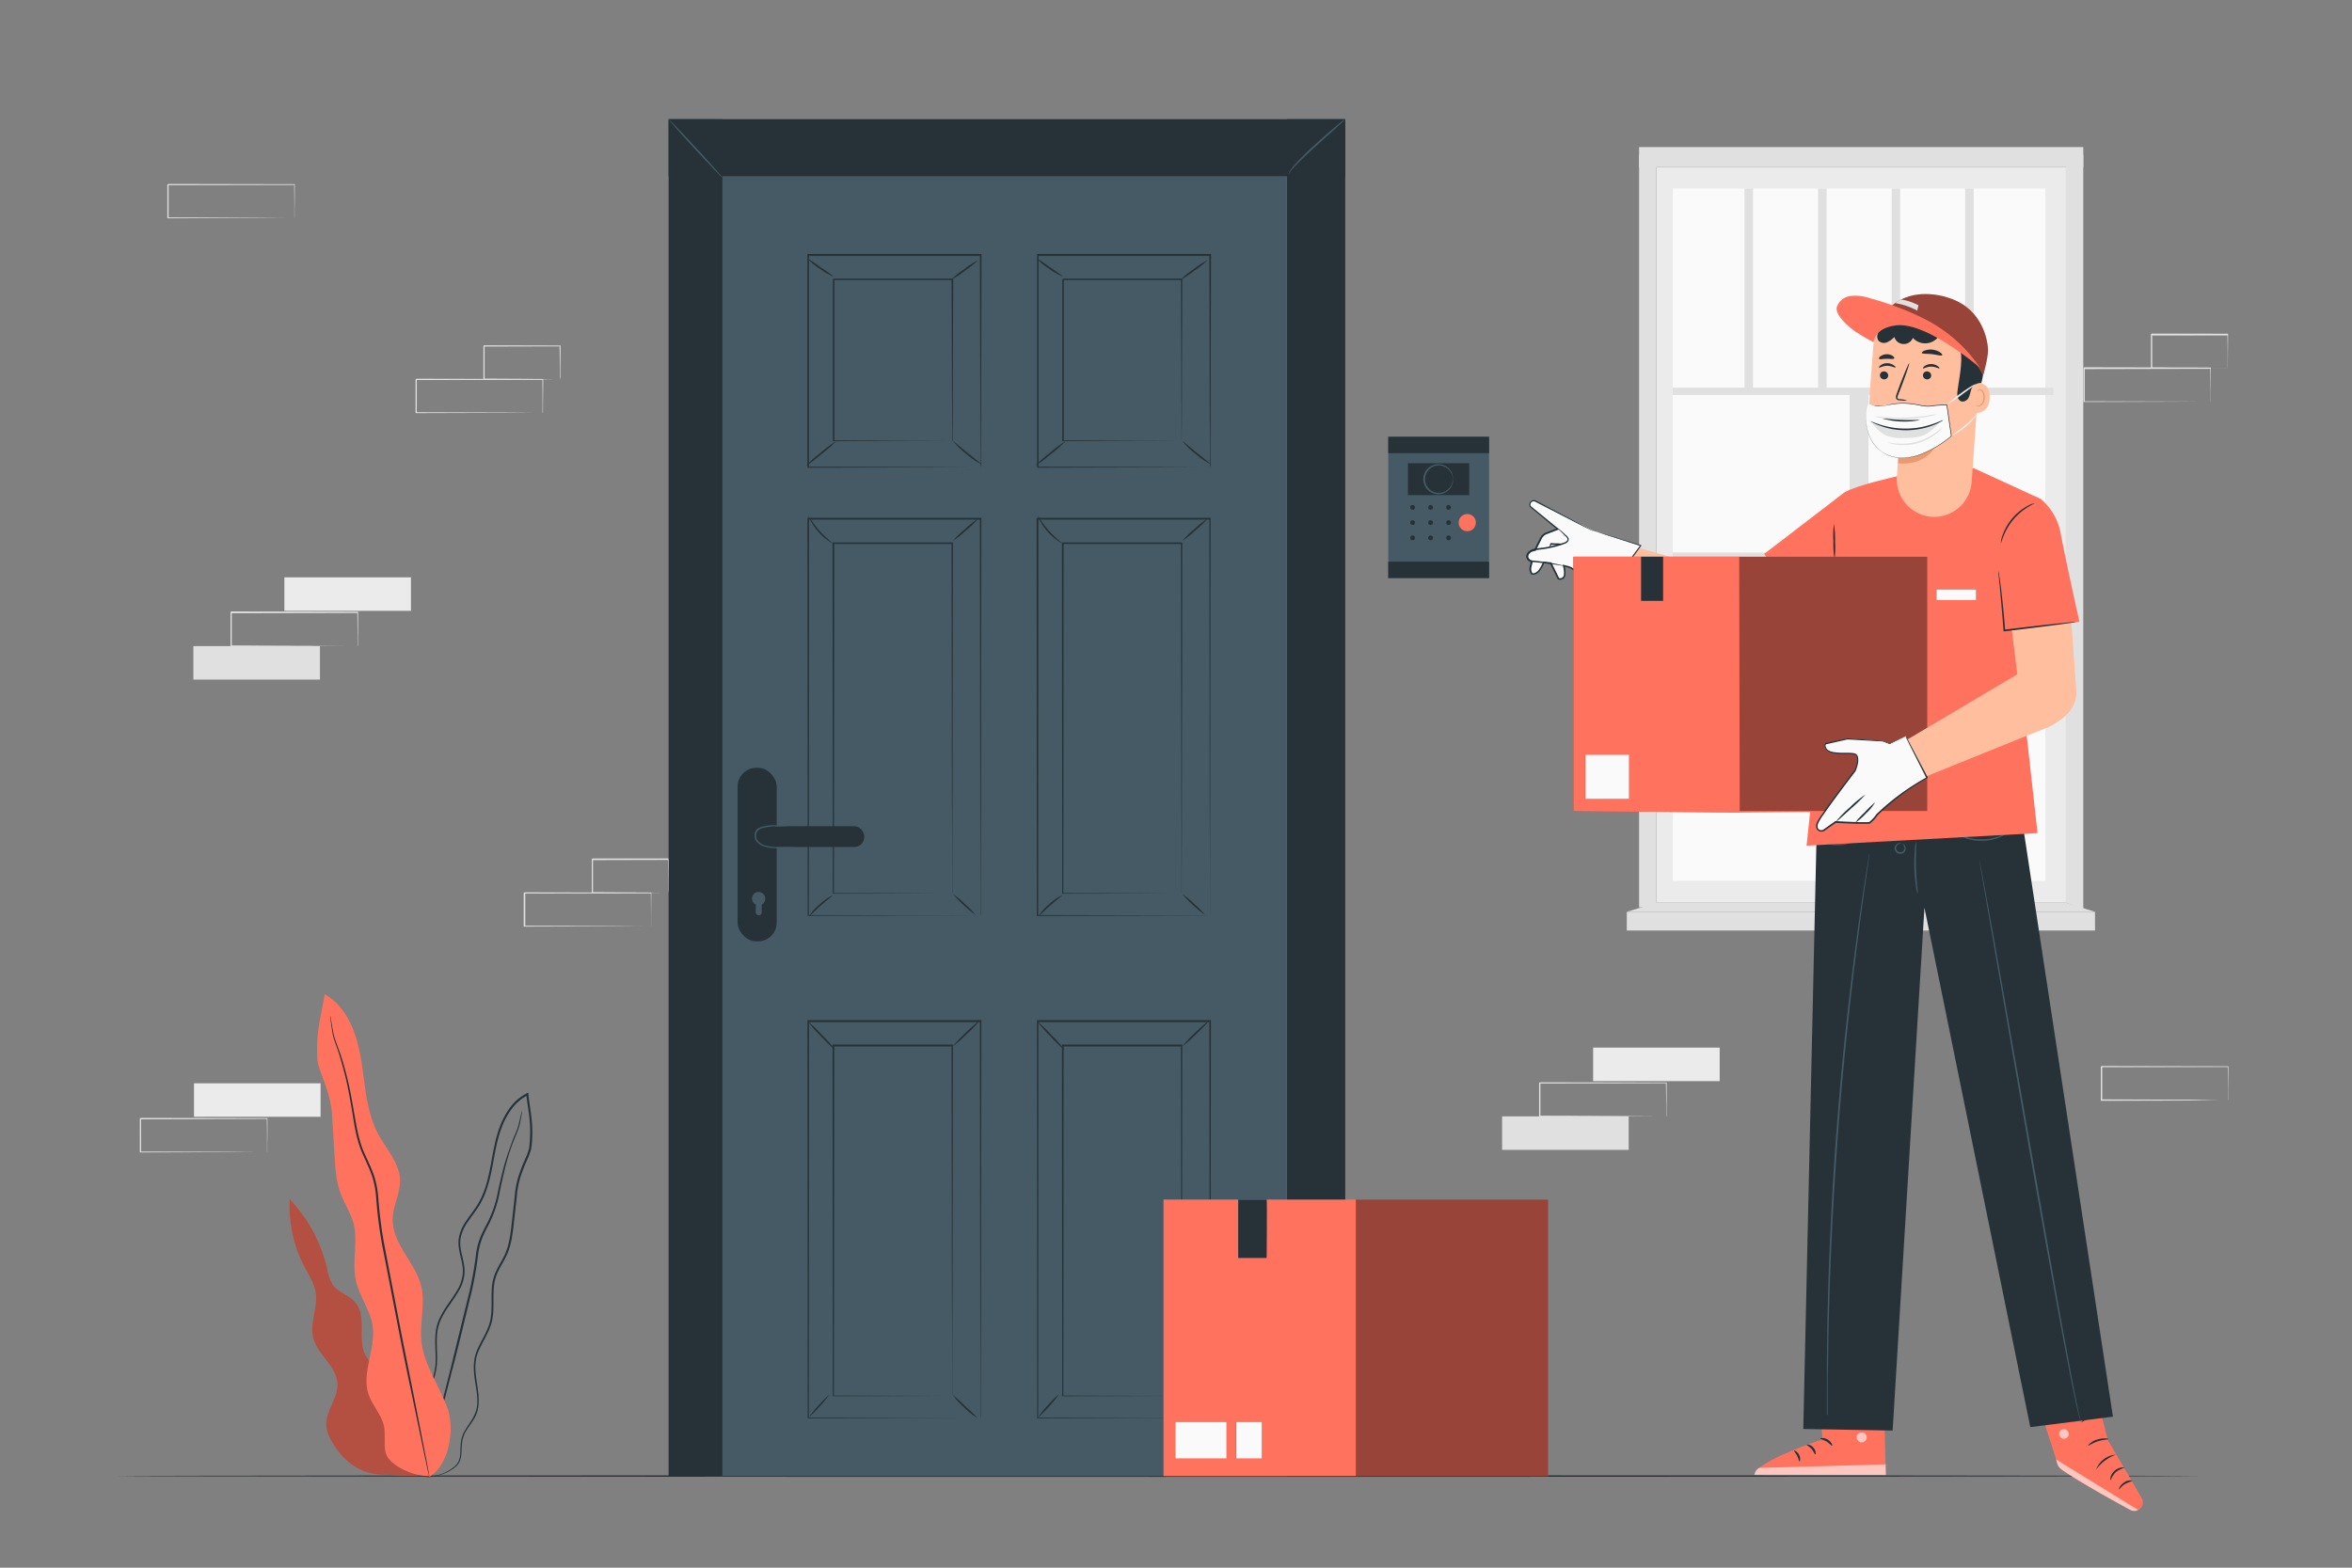 <svg xmlns="http://www.w3.org/2000/svg" viewBox="0 0 750 500"><rect x="0" y="0" width="750" height="500" fill="#808080" stroke="none"/><g id="freepik--background-complete--inject-2"><rect x="528.19" y="53.31" width="130.6" height="234.61" style="fill:#ebebeb"></rect><rect x="533.41" y="60.12" width="118.81" height="220.81" style="fill:#fafafa"></rect><polygon points="664.31 290.04 658.79 287.92 658.79 49.34 664.31 49.34 664.31 290.04" style="fill:#e0e0e0"></polygon><rect x="533.41" y="123.64" width="121.39" height="2.35" style="fill:#e0e0e0"></rect><rect x="533.41" y="176.22" width="121.39" height="2.35" style="fill:#e0e0e0"></rect><rect x="533.41" y="228.81" width="121.39" height="2.35" style="fill:#e0e0e0"></rect><rect x="511.63" y="203" width="162.38" height="6" transform="translate(386.81 798.82) rotate(-90)" style="fill:#e0e0e0"></rect><rect x="556.29" y="60.12" width="2.72" height="64.7" style="fill:#e0e0e0"></rect><rect x="579.74" y="60.12" width="2.72" height="64.7" style="fill:#e0e0e0"></rect><rect x="603.2" y="60.12" width="2.72" height="64.7" style="fill:#e0e0e0"></rect><rect x="626.65" y="60.12" width="2.72" height="64.7" style="fill:#e0e0e0"></rect><rect x="522.67" y="49.34" width="5.52" height="240.04" style="fill:#e0e0e0"></rect><rect x="522.67" y="46.91" width="141.64" height="6.4" style="fill:#e0e0e0"></rect><rect x="518.75" y="290.82" width="149.3" height="5.96" style="fill:#e0e0e0"></rect><polygon points="658.79 287.92 668.05 290.82 518.75 290.82 528.19 287.92 658.79 287.92" style="fill:#e0e0e0"></polygon><rect x="61.86" y="345.51" width="40.36" height="10.68" style="fill:#ebebeb"></rect><path d="M85.15,367.43a1.49,1.49,0,0,1,0-.19v-.55q0-.75,0-2.1c0-1.84,0-4.49-.07-7.83l.12.12L44.8,357l.2-.2h0v5.42c0,1.78,0,3.54,0,5.25l-.2-.2,28.76.09,8.49.06,2.3,0h.81s-.06,0-.18,0h-.58l-2.25,0-8.44.05-28.91.09h-.2V356.76h0c.41-.42.11-.12.21-.21l40.35.08h.13v.13c0,3.37,0,6-.07,7.9,0,.89,0,1.58,0,2.08,0,.21,0,.39,0,.52S85.16,367.44,85.15,367.43Z" style="fill:#e0e0e0"></path><path d="M93.87,69.54s0-.07,0-.19V68.8q0-.75,0-2.1c0-1.84,0-4.49-.07-7.83l.12.12-40.35.08.2-.2h0V69.54l-.21-.2,28.77.09,8.49.06,2.29,0h.81s-.05,0-.18,0h-.58l-2.25,0-8.44.05-28.91.09h-.2V58.88h0l.21-.21,40.35.08H94v.13c0,3.37,0,6-.07,7.9,0,.89,0,1.58,0,2.08,0,.21,0,.39,0,.52S93.88,69.55,93.87,69.54Z" style="fill:#e0e0e0"></path><path d="M710.45,350.86a1.49,1.49,0,0,1,0-.19v-.55q0-.75,0-2.1c0-1.85,0-4.5-.07-7.84l.12.13-40.36.08c.1-.09-.2.2.21-.21h0v5.41c0,1.78,0,3.53,0,5.25l-.2-.2,28.76.09,8.49.06,2.3,0,.6,0h0l-.58,0-2.25,0L699,351l-28.9.09h-.2V340.2h0l.2-.2,40.36.08h.13v.12c0,3.38-.06,6.05-.07,7.91q0,1.34,0,2.07c0,.22,0,.39,0,.53S710.46,350.86,710.45,350.86Z" style="fill:#e0e0e0"></path><path d="M173,131.68a1.49,1.49,0,0,1,0-.19l0-.55q0-.75,0-2.1c0-1.85,0-4.49-.06-7.84l.12.13-40.36.08.21-.21h0v5.41c0,1.78,0,3.53,0,5.25l-.2-.2,28.76.09,8.49.06,2.3,0h.62l-.57,0-2.25,0-8.45.06-28.9.09h-.2v-8.15c0-.45,0-.9,0-1.36V121h0l.21-.2,40.36.08h.13V121c0,3.38-.06,6-.07,7.91,0,.89,0,1.58,0,2.08,0,.21,0,.38,0,.52A.86.86,0,0,1,173,131.68Z" style="fill:#e0e0e0"></path><path d="M178.5,121a1.57,1.57,0,0,1,0-.2c0-.15,0-.34,0-.56,0-.53,0-1.24,0-2.15,0-1.87,0-4.51-.08-7.76l.15.14-24.25.06c-.18.19.25-.25.21-.2h0v5.48c0,1.78,0,3.51,0,5.17l-.2-.19,17.35.09,5.05.06,1.37,0,.48,0a2.23,2.23,0,0,1-.44,0l-1.32,0-5,.06-17.48.09h-.19V121c0-1.66,0-3.39,0-5.17v-5.48h0c-.05,0,.39-.39.2-.21l24.25.06h.15v.15c0,3.29-.06,6-.08,7.85,0,.89,0,1.59,0,2.11A6,6,0,0,1,178.5,121Z" style="fill:#e0e0e0"></path><path d="M704.88,128.19a.91.91,0,0,1,0-.2c0-.14,0-.32,0-.54,0-.51,0-1.21,0-2.11,0-1.84,0-4.49-.07-7.83l.13.12-40.36.09c.09-.1-.21.2.2-.21h0v10.66l-.2-.2,28.76.09,8.49,0,2.29,0h.6l.22,0h-.77l-2.25,0-8.44.06-28.9.09h-.2v-.2c0-1.72,0-3.47,0-5.26v-5.4h0l.21-.21,40.36.08H705v.13c0,3.37,0,6-.07,7.91,0,.88,0,1.58,0,2.07V128C704.88,128.13,704.88,128.19,704.88,128.19Z" style="fill:#e0e0e0"></path><path d="M710.35,117.51a.91.91,0,0,1,0-.2v-.57c0-.52,0-1.24,0-2.14,0-1.87,0-4.52-.08-7.77l.15.15L686.1,107c-.18.18.25-.25.2-.21h0v5.48c0,1.79,0,3.52,0,5.18l-.19-.2,17.35.1,5,0,1.36,0a2.86,2.86,0,0,1,.49,0,2,2,0,0,1-.44,0l-1.32,0-5,0-17.48.1h-.2v-5.38c0-.89,0-1.8,0-2.72v-2.76h0s.39-.39.21-.2l24.25.05h.15v.14c0,3.29-.06,6-.08,7.86,0,.89,0,1.59,0,2.11A6.19,6.19,0,0,1,710.35,117.51Z" style="fill:#e0e0e0"></path><rect x="61.66" y="206.07" width="40.36" height="10.68" style="fill:#e0e0e0"></rect><rect x="90.68" y="184.14" width="40.36" height="10.68" style="fill:#ebebeb"></rect><path d="M114,206.07a.67.67,0,0,1,0-.2l0-.55q0-.75,0-2.1c0-1.84,0-4.49-.07-7.83l.13.12-40.36.08.2-.2h0v10.66l-.2-.21,28.76.1,8.49,0,2.3,0h.6l.21,0h-.76l-2.26,0-8.44.06-28.9.09h-.2v-.2c0-1.72,0-3.47,0-5.26v-5.4h0l.21-.21,40.36.08h.12v.13c0,3.37,0,6.05-.07,7.91q0,1.32,0,2.07c0,.22,0,.39,0,.53A1.15,1.15,0,0,1,114,206.07Z" style="fill:#e0e0e0"></path><rect x="478.99" y="356.06" width="40.36" height="10.68" style="fill:#e0e0e0"></rect><rect x="508.01" y="334.13" width="40.36" height="10.68" style="fill:#ebebeb"></rect><path d="M531.3,356.06s0-.07,0-.2v-.54c0-.51,0-1.21,0-2.11,0-1.84,0-4.49-.07-7.83l.12.12-40.35.09c.09-.1-.21.2.2-.21h0v10.66l-.21-.2,28.77.09,8.49.05,2.29,0h.6l.21,0h-.76l-2.25,0-8.44.06-28.91.09h-.2V345.4h0l.21-.21,40.35.08h.13v.13c0,3.37,0,6.05-.07,7.91,0,.88,0,1.58,0,2.07,0,.22,0,.39,0,.53S531.31,356.06,531.3,356.06Z" style="fill:#e0e0e0"></path><path d="M207.59,295.47a1.78,1.78,0,0,1,0-.2l0-.55q0-.75,0-2.1c0-1.84,0-4.49-.06-7.83l.12.12-40.36.08c.09-.09-.2.21.21-.2h0v5.4c0,1.79,0,3.54,0,5.26l-.2-.21,28.76.1,8.49.05,2.3,0h.6a1,1,0,0,1,.21,0h-.76l-2.25,0-8.45.06-28.9.09H167V284.81h0c.41-.41.11-.12.2-.21l40.36.08h.13v.13c0,3.37-.06,6-.07,7.91q0,1.32,0,2.07l0,.53A1.15,1.15,0,0,1,207.59,295.47Z" style="fill:#e0e0e0"></path><path d="M213.06,284.79s0-.08,0-.2,0-.34,0-.57c0-.53,0-1.24,0-2.14,0-1.87,0-4.52-.08-7.77l.15.15-24.25.06.21-.21h0v5.48c0,1.79,0,3.52,0,5.18l-.2-.2,17.35.1,5.05.05,1.37,0,.48,0a3.32,3.32,0,0,1-.44,0l-1.32,0-5,.05-17.48.09h-.19v-.2c0-1.66,0-3.39,0-5.18v-5.48h0l.2-.2,24.25,0h.15v.15c0,3.29-.06,6-.08,7.86,0,.89,0,1.59,0,2.11A6.19,6.19,0,0,1,213.06,284.79Z" style="fill:#e0e0e0"></path></g><g id="freepik--Floor--inject-2"><path d="M700.83,470.77c0,.14-148.46.26-331.55.26s-331.58-.12-331.58-.26,148.42-.26,331.58-.26S700.83,470.62,700.83,470.77Z" style="fill:#263238"></path></g><g id="freepik--Character--inject-2"><path d="M665.63,433.6l6.42,25.51,10.9,18.7a2.7,2.7,0,0,1-1.13,3.78h0a2.7,2.7,0,0,1-2.46,0c-4.9-2.64-22.86-12.45-23.22-14.34-.43-2.19-8.57-26.45-8.57-26.45Z" style="fill:#FF725E"></path><g style="opacity:0.6"><path d="M681.82,481.59,655.66,465.5l.3,1.07a4.06,4.06,0,0,0,1.63,2.28c2.13,1.45,8.11,5.31,21.69,12.72a2.69,2.69,0,0,0,2.54,0Z" style="fill:#fff"></path></g><g style="opacity:0.6"><path d="M658.61,455.88a1.63,1.63,0,0,1,1,1.94,1.56,1.56,0,0,1-1.9,1,1.72,1.72,0,0,1-1.05-2.05,1.63,1.63,0,0,1,2.1-.83" style="fill:#fff"></path></g><path d="M673,472.11a8.51,8.51,0,0,1,1.68-2.59,8,8,0,0,1,2.77-1.36c0-.07-.37-.18-1-.1a4.31,4.31,0,0,0-3.44,3.06C672.83,471.72,672.9,472.11,673,472.11Z" style="fill:#263238"></path><path d="M675.71,475c.15.07.74-1,1.94-1.71a21.4,21.4,0,0,1,2.39-1,3,3,0,0,0-2.69.52C676,473.66,675.56,475,675.71,475Z" style="fill:#263238"></path><path d="M668.4,468.69a13.88,13.88,0,0,1,6.34-4.76,7.36,7.36,0,0,0-6.34,4.76Z" style="fill:#263238"></path><path d="M665.8,461.1c.11.13,1.35-.84,3.15-1.41s3.37-.53,3.38-.7-1.62-.48-3.56.15A5.23,5.23,0,0,0,665.8,461.1Z" style="fill:#263238"></path><path d="M663.72,453.66a13,13,0,0,1,3.25-1.55,13.37,13.37,0,0,1,3.59-.09c0-.06-.34-.3-1-.48a5.82,5.82,0,0,0-5.13,1.23C663.89,453.23,663.67,453.61,663.72,453.66Z" style="fill:#263238"></path><path d="M666.53,450.7a2.46,2.46,0,0,0-.23-1,7.15,7.15,0,0,0-1.46-2.3,3.07,3.07,0,0,0-1.65-1.06,1.1,1.1,0,0,0-1.12.56,1.83,1.83,0,0,0-.08,1.26,3.8,3.8,0,0,0,4.16,2.5,4.39,4.39,0,0,0,3.56-3.38,1.51,1.51,0,0,0-.27-1.25,1,1,0,0,0-1.22-.24,3.77,3.77,0,0,0-1.43,1.32,7.8,7.8,0,0,0-1.18,2.45,2.47,2.47,0,0,0-.15,1,12,12,0,0,1,1.66-3.19,3.54,3.54,0,0,1,1.27-1.13.58.58,0,0,1,.67.13,1.06,1.06,0,0,1,.13.83,4,4,0,0,1-3.13,2.9A3.3,3.3,0,0,1,662.5,448a1.28,1.28,0,0,1,0-.87.59.59,0,0,1,.61-.32,2.72,2.72,0,0,1,1.42.87A10.31,10.31,0,0,1,666.53,450.7Z" style="fill:#263238"></path><path d="M579.71,437.63l1.42,21.42s-21.32,7.08-21.45,11.07l41.67.3-.84-33.48Z" style="fill:#FF725E"></path><g style="opacity:0.6"><path d="M594,456.86a1.71,1.71,0,0,1,1.23,1.91,1.64,1.64,0,0,1-1.88,1.24,1.8,1.8,0,0,1-1.29-2,1.69,1.69,0,0,1,2.09-1.07" style="fill:#fff"></path></g><g style="opacity:0.6"><path d="M601.35,470.42l-.08-3.38L561,468.16a2.85,2.85,0,0,0-1.55,2.26Z" style="fill:#fff"></path></g><path d="M580.45,458.86c0,.21,1,.27,2,.89s1.58,1.46,1.77,1.38-.16-1.25-1.4-2S580.4,458.68,580.45,458.86Z" style="fill:#263238"></path><path d="M576.14,460.8c0,.2.85.52,1.56,1.36s.95,1.74,1.15,1.73.3-1.17-.61-2.2S576.14,460.61,576.14,460.8Z" style="fill:#263238"></path><path d="M573.82,466.11c.18,0,.43-1-.12-2.09s-1.52-1.51-1.6-1.34.52.75,1,1.66S573.61,466.09,573.82,466.11Z" style="fill:#263238"></path><path d="M580.67,453.94c.09.19,1-.12,2.17-.08s2.06.38,2.16.2-.79-.87-2.14-.91S580.56,453.79,580.67,453.94Z" style="fill:#263238"></path><g style="opacity:0.3"><polygon points="580 441.87 580.25 445.69 600.71 444.88 600.63 441.44 580 441.87"></polygon></g><path d="M580.46,449.62a4,4,0,0,0,2.09-.08,9.65,9.65,0,0,0,2.16-.73,8.93,8.93,0,0,0,1.18-.68,2.26,2.26,0,0,0,.61-.51.88.88,0,0,0,.06-1.08,1.12,1.12,0,0,0-.9-.44,2.82,2.82,0,0,0-.78.13,7.74,7.74,0,0,0-1.28.49,7.13,7.13,0,0,0-1.89,1.32c-.94.92-1.24,1.69-1.17,1.73s.54-.59,1.5-1.36a8.43,8.43,0,0,1,1.83-1.1,8.32,8.32,0,0,1,1.19-.41c.43-.12.81-.14.93.05s0,.11,0,.24a2.28,2.28,0,0,1-.45.37,11.39,11.39,0,0,1-3.08,1.5A15,15,0,0,0,580.46,449.62Z" style="fill:#263238"></path><path d="M580.74,449.9a3.38,3.38,0,0,0,.49-2,6.85,6.85,0,0,0-.36-2.28,7.26,7.26,0,0,0-.57-1.25,1.72,1.72,0,0,0-1.36-1,1,1,0,0,0-.85.61,2.7,2.7,0,0,0-.19.77,4.34,4.34,0,0,0,0,1.4,4.72,4.72,0,0,0,.95,2.13c.85,1.06,1.71,1.27,1.72,1.2S580,449,579.3,448a4.79,4.79,0,0,1-.72-1.94,4.38,4.38,0,0,1,0-1.2c0-.45.21-.81.38-.77s.57.31.75.66a8.16,8.16,0,0,1,.55,1.11,7.86,7.86,0,0,1,.47,2.07C580.82,449.1,580.62,449.87,580.74,449.9Z" style="fill:#263238"></path><polygon points="579.61 250.81 643.09 250.33 673.77 451.83 647.42 455.17 613.66 289.49 603.55 455.76 603.52 456.26 575.03 455.76 579.61 250.81" style="fill:#263238"></polygon><path d="M611.53,285.15a13,13,0,0,0-.16-2.45c-.15-1.52-.31-3.6-.38-5.91s0-4.41,0-5.92a13,13,0,0,0,0-2.47,10.26,10.26,0,0,0-.38,2.44,49.38,49.38,0,0,0,.36,11.9A9.28,9.28,0,0,0,611.53,285.15Z" style="fill:#455a64"></path><path d="M606.3,269s-.11-.12-.37-.14a1.61,1.61,0,0,0-1,.31,1.84,1.84,0,0,0-.8,1.45,1.85,1.85,0,0,0,3.21,1.09,1.86,1.86,0,0,0,.26-1.64,1.63,1.63,0,0,0-.65-.88c-.22-.14-.37-.14-.38-.12s.51.3.67,1.1a1.51,1.51,0,0,1-.28,1.24,1.39,1.39,0,0,1-2.34-.8,1.55,1.55,0,0,1,.53-1.15C605.71,268.91,606.3,269.07,606.3,269Z" style="fill:#455a64"></path><path d="M622.56,264.92s.18.22.58.53a10.54,10.54,0,0,0,1.81,1.14,14.68,14.68,0,0,0,3,1.12,16.49,16.49,0,0,0,3.86.49,17.14,17.14,0,0,0,3.87-.48,14.66,14.66,0,0,0,3-1.13,10.6,10.6,0,0,0,1.81-1.13c.39-.31.6-.5.58-.53s-.94.6-2.55,1.33a16.66,16.66,0,0,1-2.93,1,16.42,16.42,0,0,1-7.51,0,15.16,15.16,0,0,1-2.93-1C623.5,265.52,622.62,264.84,622.56,264.92Z" style="fill:#455a64"></path><path d="M583.26,269.19a4.39,4.39,0,0,0,1.74.37,12.25,12.25,0,0,0,8.14-2.33,4.4,4.4,0,0,0,1.28-1.23,16.48,16.48,0,0,1-11.16,3.19Z" style="fill:#455a64"></path><path d="M663.72,453.66a2.79,2.79,0,0,1-.18-.43c-.09-.29-.22-.74-.36-1.33-.28-1.18-.66-2.93-1.12-5.2-.9-4.53-2.14-11.09-3.62-19.22-3-16.25-6.9-38.72-11.25-63.55s-8.32-47.28-11.18-63.57c-1.47-8.11-2.66-14.68-3.48-19.25-.43-2.25-.76-4-1-5.23-.12-.58-.21-1-.27-1.36l-.11-.46s0,.16.05.47.13.79.22,1.37c.21,1.22.5,3,.89,5.24.78,4.58,1.91,11.16,3.31,19.28l11,63.6c4.34,24.83,8.35,47.29,11.4,63.53,1.52,8.12,2.81,14.68,3.78,19.19S663.53,453.74,663.72,453.66Z" style="fill:#455a64"></path><path d="M582.81,451.39s0-.16,0-.47,0-.78,0-1.36c0-1.22,0-3,0-5.24s0-5.07.09-8.3.07-6.92.18-11c.16-8.14.47-17.83.94-28.58s1.18-22.57,2.09-34.95,2-24.18,3.15-34.89,2.28-20.33,3.34-28.41c.5-4,1-7.68,1.45-10.89s.83-6,1.16-8.21.56-4,.73-5.19c.08-.58.14-1,.18-1.36a3.89,3.89,0,0,0,0-.46s0,.15-.09.46-.14.77-.23,1.34c-.2,1.21-.48,2.95-.83,5.18s-.79,5-1.25,8.2-1,6.85-1.53,10.89c-1.1,8.07-2.28,17.69-3.45,28.4s-2.25,22.5-3.19,34.9-1.58,24.21-2.05,35-.72,20.45-.83,28.6c-.08,4.07-.08,7.75-.11,11s0,6,0,8.3,0,4,0,5.24c0,.58,0,1,0,1.36S582.81,451.39,582.81,451.39Z" style="fill:#455a64"></path><path d="M517.17,173.14l39.67,11.58,22.22-13.12,16.86,20-31.45,13.62a16.39,16.39,0,0,1-14-.46l-39-20Z" style="fill:#ffbe9d"></path><path d="M508.12,169.32l-4.91-2.55-13.66-7.11a1.27,1.27,0,0,0-1.58,1.8l8.71,7.16L493,170a3.13,3.13,0,0,0-1.67,1.51l-1.93,3.85s-2.22.24-2.44,1.67,1.44,1.94,1.44,1.94l-.42,1.68a2.84,2.84,0,0,0,.41,2.28h0c2.11.87,3.79-3.56,3.79-3.56l2.26.24,2.46,5c3.13.76,1.65-4.18,1.65-4.18l1.38.35c1.38.34,2.1,1.32,4.25,2.42s6.36,1.49,6.36,1.49l3.12,2.3L523.16,174Z" style="fill:#fafafa"></path><path d="M508.12,169.32l.27.05.77.22,3,.89,11.08,3.38.23.07-.15.19-9.41,13-.14.19-.18-.14-3.13-2.29.12,0a22.49,22.49,0,0,1-6.16-1.36,19.17,19.17,0,0,1-2.84-1.72,5.81,5.81,0,0,0-1.41-.75c-.51-.14-1.08-.27-1.62-.41l.3-.32a8.3,8.3,0,0,1,.34,2.84,2.06,2.06,0,0,1-.68,1.44,2,2,0,0,1-1.61.22l-.11,0-.06-.12c-.78-1.58-1.62-3.26-2.47-5l.21.15-2-.21-.28,0,.27-.16a11.08,11.08,0,0,1-1.21,2.25,3.31,3.31,0,0,1-2.09,1.57h-.36c-.12,0-.23-.06-.35-.09l-.08,0h-.05s-.22-.18-.12-.09h0l-.09-.14-.15-.3a3.21,3.21,0,0,1-.27-1.29,5.34,5.34,0,0,1,.22-1.25l.29-1.17.19.32a2.43,2.43,0,0,1-1.35-.91,1.85,1.85,0,0,1-.2-1.63,2.19,2.19,0,0,1,1.12-1.14,4.72,4.72,0,0,1,1.46-.43l-.2.14,1.22-2.43.61-1.19a3.58,3.58,0,0,1,.79-1.15,3.28,3.28,0,0,1,1.19-.73l1.21-.46,2.37-.9-.07.41-8.69-7.19,0,0,0,0a1.48,1.48,0,0,1,.21-1.72,1.46,1.46,0,0,1,1.62-.36h0l13.54,7.15,3.67,2,.95.53a1.56,1.56,0,0,1,.32.2,2.94,2.94,0,0,1-.34-.15l-1-.47-3.74-1.88-13.61-7h0a1.07,1.07,0,0,0-1.18.27,1.09,1.09,0,0,0-.14,1.25l0-.06,8.73,7.14.31.26-.38.14-2.36.91-1.21.46a3,3,0,0,0-1,.63,3.22,3.22,0,0,0-.69,1l-.6,1.19-1.22,2.43-.06.12-.14,0c-.84.12-1.86.48-2.15,1.24a1.38,1.38,0,0,0,.14,1.17,2,2,0,0,0,1.05.7l.25.07-.06.24-.29,1.17a4.27,4.27,0,0,0-.2,1.12,2.68,2.68,0,0,0,.22,1.08l.13.24.07.12v0h0c.11.08-.14-.12-.11-.1h0l.06,0a1.83,1.83,0,0,0,.25.06h.25a2.87,2.87,0,0,0,1.72-1.35,10.45,10.45,0,0,0,1.14-2.14l.08-.19.19,0,.28,0,2,.21.15,0,.06.12c.84,1.71,1.68,3.39,2.46,5l-.17-.13a1.51,1.51,0,0,0,1.18-.13,1.59,1.59,0,0,0,.48-1.09,7.52,7.52,0,0,0-.32-2.63l-.11-.43.42.11c.56.14,1.08.26,1.66.42a6.06,6.06,0,0,1,1.53.82,19.13,19.13,0,0,0,2.77,1.68,22.11,22.11,0,0,0,6,1.34h.06l.05,0,3.12,2.31-.32.05c3.61-4.91,6.84-9.29,9.5-12.92l.09.27-11-3.54-2.94-1-.76-.26Z" style="fill:#263238"></path><path d="M498.91,180.5c0,.05-1.09-.14-2.94-.41s-4.47-.61-7.55-.87h.05a1.72,1.72,0,0,1-1.59-2.39,3.31,3.31,0,0,1,2.63-1.85c1.18-.19,2.26-.25,3.32-.44s2.08-.38,3-.63,1.86-.51,2.69-.79a2.82,2.82,0,0,0,1.05-.54.72.72,0,0,0,.21-.85,2.67,2.67,0,0,0-.63-.77l-.67-.68c-.42-.43-.78-.78-1.09-1.06-.62-.55-1-.78-1-.82a3.58,3.58,0,0,1,1.14.67,14.17,14.17,0,0,1,1.16,1l.7.65a2.76,2.76,0,0,1,.74.86,1.11,1.11,0,0,1-.28,1.29,3.07,3.07,0,0,1-1.18.66c-.84.3-1.74.59-2.71.85s-2,.48-3.06.66-2.22.27-3.31.45a2.79,2.79,0,0,0-2.25,1.52,1.23,1.23,0,0,0,1.05,1.73h0c3.1.3,5.72.7,7.56,1.06.92.18,1.65.34,2.14.47A2.62,2.62,0,0,1,498.91,180.5Z" style="fill:#263238"></path><path d="M498.55,173.49a4.77,4.77,0,0,1-2.62.35,7.59,7.59,0,0,1-1.38-.18l.24-.14c-.3.68-.54,1.11-.63,1.08s0-.52.21-1.23l.05-.16.19,0,1.35.09A12.63,12.63,0,0,1,498.55,173.49Z" style="fill:#263238"></path><polygon points="588.11 157.07 562.55 176.68 580.47 200.28 602.33 187.87 588.11 157.07" style="fill:#FF725E"></polygon><path d="M588.11,157.07h0c3.7-2.27,16.49-5.08,16.49-5.08l24.74-2.69,21.46,9.85L642,196.08l7.72,69.63-73.65,4Z" style="fill:#FF725E"></path><rect x="617.47" y="187.96" width="12.69" height="3.42" style="fill:#fafafa"></rect><path d="M630.18,191.41H617.44v-3.47h12.74Zm-12.69,0h12.64V188H617.49Z" style="fill:#263238"></path><path d="M585,178.44a30.31,30.31,0,0,1-.37-5.67,32.28,32.28,0,0,1,.16-5.68,30.52,30.52,0,0,1,.37,5.67A32.13,32.13,0,0,1,585,178.44Z" style="fill:#263238"></path><path d="M631.43,115.41l-2.71,38.35a12,12,0,0,1-11.92,11.11h0a12,12,0,0,1-11.93-12.74c.24-3.65.45-6.63.45-6.63s-9.28-1.45-9.39-10.73c-.07-5.36.86-17.53,1.65-26.84a12.16,12.16,0,0,1,12.13-11.14h5.61A17.18,17.18,0,0,1,631.43,115.41Z" style="fill:#ffbe9d"></path><path d="M605.31,145.36a21.56,21.56,0,0,0,12.1-3.44s-2.86,6.68-12.12,5.85Z" style="fill:#eb996e"></path><path d="M599.47,119.65a1.32,1.32,0,0,0,1.27,1.34,1.26,1.26,0,0,0,1.37-1.19,1.33,1.33,0,0,0-1.28-1.34A1.26,1.26,0,0,0,599.47,119.65Z" style="fill:#263238"></path><path d="M599.18,117.23c.16.18,1.17-.57,2.59-.56s2.47.71,2.63.54-.09-.39-.55-.72a3.66,3.66,0,0,0-2.1-.65,3.44,3.44,0,0,0-2.07.67C599.25,116.84,599.1,117.16,599.18,117.23Z" style="fill:#263238"></path><path d="M613.18,119.66a1.32,1.32,0,0,0,1.28,1.33,1.26,1.26,0,0,0,1.36-1.19,1.33,1.33,0,0,0-1.27-1.34A1.27,1.27,0,0,0,613.18,119.66Z" style="fill:#263238"></path><path d="M613.2,117.5c.16.17,1.17-.57,2.59-.57s2.47.72,2.63.55-.09-.39-.55-.73a3.59,3.59,0,0,0-2.1-.64,3.51,3.51,0,0,0-2.07.66C613.27,117.11,613.12,117.42,613.2,117.5Z" style="fill:#263238"></path><path d="M608.15,127.72a9.5,9.5,0,0,0-2.31-.41c-.37,0-.71-.11-.77-.36a1.78,1.78,0,0,1,.24-1.08c.34-.88.7-1.81,1.08-2.77,1.49-3.95,2.58-7.2,2.42-7.26s-1.51,3.09-3,7c-.36,1-.71,1.91-1,2.79a2.08,2.08,0,0,0-.19,1.43.94.94,0,0,0,.6.54,2.45,2.45,0,0,0,.62.08A8.5,8.5,0,0,0,608.15,127.72Z" style="fill:#263238"></path><path d="M612.83,112.55c.14.39,1.56.21,3.24.41s3,.66,3.25.31c.1-.17-.14-.53-.69-.91a5.66,5.66,0,0,0-4.94-.54C613.08,112.06,612.77,112.37,612.83,112.55Z" style="fill:#263238"></path><path d="M599.19,114.43c.25.33,1.24,0,2.42,0s2.18.21,2.41-.13c.1-.16-.06-.48-.49-.79a3.5,3.5,0,0,0-3.89.12C599.22,113.94,599.08,114.28,599.19,114.43Z" style="fill:#263238"></path><path d="M628.3,122.38c.16-.07,6.38-1.89,6.18,4.46s-6.54,4.83-6.54,4.65S628.3,122.38,628.3,122.38Z" style="fill:#ffbe9d"></path><path d="M630,129.15s.11.08.3.17a1.06,1.06,0,0,0,.82,0,2.73,2.73,0,0,0,1.35-2.41,3.7,3.7,0,0,0-.26-1.59,1.29,1.29,0,0,0-.81-.88.56.56,0,0,0-.66.28c-.09.18-.05.31-.09.32s-.13-.11-.07-.38a.69.69,0,0,1,.26-.38.85.85,0,0,1,.62-.15,1.56,1.56,0,0,1,1.12,1,3.72,3.72,0,0,1,.33,1.79,2.87,2.87,0,0,1-1.7,2.68,1.16,1.16,0,0,1-1-.2C630,129.3,629.93,129.16,630,129.15Z" style="fill:#eb996e"></path><path d="M631.83,122.16a3.33,3.33,0,0,0-3.05,1.57c-.42.91-.51,1.93-.92,2.84a2.24,2.24,0,0,1-2.31,1.5,2,2,0,0,1-1.32-1.45,5.24,5.24,0,0,1,0-2.05c.37-3,1-5.9,1.12-8.88a15.21,15.21,0,0,0-1.88-8.63,8.32,8.32,0,0,0-7.42-4.18c-2,.16-3.78,1.19-5.74,1.47a7.79,7.79,0,0,1-6.44-2.15,13.06,13.06,0,0,0-1.2-.87,3.65,3.65,0,0,1,.66-2c3.89-3.6,10.89-4.6,16-3.31a18.52,18.52,0,0,1,12.15,9.73c2.21,4.81,1.56,11.51.34,16.37" style="fill:#263238"></path><path d="M597.47,106.49s24.35-7.83,34.89,13.24c0,0,1.57-5.28,1.57-8.1,0-1.89-1.13-13.13-12.69-16.67C621.24,95,603.81,88.31,597.47,106.49Z" style="fill:#FF725E"></path><path d="M618.4,107a5.3,5.3,0,0,1-8.43.77,3.13,3.13,0,0,1-5.91-.31,7.07,7.07,0,0,1-2.37,1.73,2.42,2.42,0,0,1-2.7-.57,2.35,2.35,0,0,1,.17-2.79,5.67,5.67,0,0,1,2.46-1.66,17.86,17.86,0,0,1,9.19-1.4,12.38,12.38,0,0,1,8.06,4.39" style="fill:#263238"></path><g style="opacity:0.4"><path d="M597.47,106.49a11.36,11.36,0,0,1,7.75-3.51c7.18-.32,20.62,3.72,27.14,16.75,0,0,1.57-5.28,1.57-8.1,0-1.89-1.13-13.13-12.69-16.67C621.24,95,603.81,88.31,597.47,106.49Z"></path></g><path d="M631.34,117.26a45.92,45.92,0,0,0-14.19-13.59c-5.59-3.5-14.85-7-21.23-8.65a13.94,13.94,0,0,0-5.86-.61A5.31,5.31,0,0,0,585.71,98c-.6,2.4,3.66,6.11,5.67,7.57a65.06,65.06,0,0,0,6.09,3.6s-.05-4.46,7.09-5.38C614.27,102.51,631.34,117.26,631.34,117.26Z" style="fill:#FF725E"></path><path d="M611.37,99.06a23,23,0,0,0-7-2.39,9.32,9.32,0,0,1,1.91-1.15,18.12,18.12,0,0,1,5.48,1.85Z" style="fill:#e0e0e0"></path><path d="M630,122.6a11.26,11.26,0,0,1-1.32,1c-1,.74-2.06,1.5-3.19,2.34a33.17,33.17,0,0,1-4.67,3.13,28.37,28.37,0,0,1,4.36-3.55C627.62,123.66,629.84,122.39,630,122.6Z" style="fill:#ebebeb"></path><path d="M630.6,131.86a19.35,19.35,0,0,1-8.52,7.22c-.07-.14,2.11-1.38,4.46-3.38S630.48,131.76,630.6,131.86Z" style="fill:#ebebeb"></path><path d="M595.7,128.79a20.46,20.46,0,0,0,3.17.68c4.6-.25,6.21-1.8,13.72-.2a10.4,10.4,0,0,0,3.69.11,31.29,31.29,0,0,1,4.49-.32l1.45,10s-8.91,7.79-16.93,6.92C594.91,144.88,593.69,132.78,595.7,128.79Z" style="fill:#fafafa"></path><path d="M595.7,128.79s-.09.26-.27.73a10.61,10.61,0,0,0-.43,2.18,15.83,15.83,0,0,0,1.45,8A11.34,11.34,0,0,0,600,144a11.5,11.5,0,0,0,6.06,2,16.8,16.8,0,0,0,7-1.39,33.62,33.62,0,0,0,6.73-3.73c.82-.59,1.62-1.18,2.36-1.82l0,.1c-.51-3.52-1-6.89-1.44-10l.09.08a40.85,40.85,0,0,0-5.3.4,10.44,10.44,0,0,1-2.51-.13c-.8-.15-1.56-.33-2.32-.44a24.23,24.23,0,0,0-4.28-.36,23.42,23.42,0,0,0-3.66.4c-1.1.19-2.09.35-3,.42a6.33,6.33,0,0,1-1.22,0c-.37,0-.7-.13-1-.2-1.19-.28-1.81-.49-1.81-.49a12.13,12.13,0,0,0,7,.12,20.85,20.85,0,0,1,8-.08c.76.1,1.54.28,2.33.43a10.55,10.55,0,0,0,2.46.12,39.18,39.18,0,0,1,5.32-.41h.09v.08c.46,3.14.94,6.51,1.45,10v0l0,0c-.76.64-1.56,1.24-2.38,1.83a34.31,34.31,0,0,1-6.78,3.75,16.94,16.94,0,0,1-7.06,1.39,11,11,0,0,1-9.76-6.4,15.74,15.74,0,0,1-1.39-8.05,10.28,10.28,0,0,1,.47-2.19C595.59,129,595.7,128.79,595.7,128.79Z" style="fill:#263238"></path><path d="M596.54,134.64a24.53,24.53,0,0,0,22.27-.41,16.25,16.25,0,0,1-4.74,4.28c-2.19,1.12-4.75,1.18-7.22,1.17a12.86,12.86,0,0,1-5.75-.92,13.23,13.23,0,0,1-4.31-4.15" style="fill:#e0e0e0"></path><path d="M617.75,132.11a13.09,13.09,0,0,1-2.88.75,45.54,45.54,0,0,1-7.13.82,47,47,0,0,1-7.17-.31,13.54,13.54,0,0,1-2.92-.55,23.19,23.19,0,0,1,3,.18,61.74,61.74,0,0,0,14.2-.5A22.77,22.77,0,0,1,617.75,132.11Z" style="fill:#e0e0e0"></path><path d="M619.47,136.28a7.9,7.9,0,0,1-2,2,16.86,16.86,0,0,1-12.78,3.54,8.33,8.33,0,0,1-2.71-.7c0-.08,1.06.19,2.76.33a18.39,18.39,0,0,0,12.5-3.46C618.67,137,619.41,136.22,619.47,136.28Z" style="fill:#e0e0e0"></path><path d="M619.63,134a3.13,3.13,0,0,1-.8.52,17.64,17.64,0,0,1-2.35,1.09,23.66,23.66,0,0,1-3.7,1.09,25.86,25.86,0,0,1-4.68.52,26.71,26.71,0,0,1-4.71-.37,22.57,22.57,0,0,1-3.72-1,16.92,16.92,0,0,1-2.39-1,3,3,0,0,1-.81-.49c0-.08,1.25.52,3.31,1.15a27.42,27.42,0,0,0,3.69.86,27.1,27.1,0,0,0,9.22-.15,27.26,27.26,0,0,0,3.66-1C618.39,134.53,619.58,133.89,619.63,134Z" style="fill:#263238"></path><path d="M612.17,134a25.91,25.91,0,0,1-11.83-.49c0-.15,2.65.29,5.91.41S612.16,133.83,612.17,134Z" style="fill:#263238"></path><polygon points="501.75 258.66 501.75 177.57 614.54 177.57 614.54 258.66 554.76 259.16 501.75 258.66" style="fill:#FF725E"></polygon><g style="opacity:0.4"><rect x="501.75" y="177.57" width="112.8" height="81.09"></rect></g><polygon points="554.76 259.16 501.75 258.66 501.75 177.57 554.59 177.57 554.76 259.16" style="fill:#FF725E"></polygon><rect x="523.3" y="177.57" width="7.03" height="14.07" style="fill:#263238"></rect><rect x="505.51" y="240.76" width="14" height="14" style="fill:#fafafa"></rect><path d="M519.54,254.79H505.48v-14h14.06Zm-14,0h13.95v-14H505.54Z" style="fill:#263238"></path><path d="M640.94,196.19l2.33,18.87-35,20.77,5.44,12,39.78-16.07c4.82-2.45,8.94-6.07,8.6-11.49l-1.91-26.41Z" style="fill:#ffbe9d"></path><path d="M650.8,159.15a19,19,0,0,1,6.38,11.37c1.34,7.31,5.89,27.75,5.89,27.75l-24,2.84,0-5.62c0-.08-2.24-10.54-2.24-10.54l4.47-14.43Z" style="fill:#FF725E"></path><path d="M662.12,198.36a10.41,10.41,0,0,1-1.64.29l-4.49.62c-3.79.5-9,1.16-14.84,1.85l-2,.24-.27,0,0-.28c-.4-5.35-.84-10.1-1.16-13.52-.16-1.64-.29-3-.39-4a9,9,0,0,1-.09-1.48,8,8,0,0,1,.28,1.46c.15.94.33,2.31.55,4,.41,3.41.92,8.17,1.33,13.53l-.29-.24,2-.24c5.8-.7,11-1.3,14.86-1.7l4.51-.46A9.82,9.82,0,0,1,662.12,198.36Z" style="fill:#263238"></path><path d="M648.83,160.47c0,.08-.87.45-2.2,1.27a19.16,19.16,0,0,0-7.72,9.14c-.59,1.45-.8,2.41-.89,2.39a7.92,7.92,0,0,1,.54-2.52,17.1,17.1,0,0,1,7.89-9.33A7.7,7.7,0,0,1,648.83,160.47Z" style="fill:#263238"></path><path d="M607.73,234.78l-5.14,2.35-2.2-.85-11.22-.7-7,1.55-.2.4c0,3.81,7.21,2.31,9.42,2.91s.2,5.31.2,5.31-9.92,12.93-11.65,16c-.86,1.55-.58,2.4-.08,2.87a1.49,1.49,0,0,0,1.87.06l3.66-2.59s10.08.59,10.77.25a10.6,10.6,0,0,0,2.45-2.6A76.63,76.63,0,0,1,614.54,248Z" style="fill:#fafafa"></path><path d="M607.73,234.78s0,.06.13.2.21.39.36.66l1.37,2.58c1.21,2.31,2.95,5.61,5.11,9.71l.07.15-.15.08A77,77,0,0,0,598.75,260l0,0a10.69,10.69,0,0,1-2.35,2.57,1.18,1.18,0,0,1-.5.18l-.45,0-.9,0-1.79,0c-2.41-.06-4.89-.17-7.43-.31l.16-.05L583.14,264l-1.2.86a1.86,1.86,0,0,1-1.62.33,1.65,1.65,0,0,1-1.16-1.22,2.72,2.72,0,0,1,.2-1.63A16.41,16.41,0,0,1,581,259.7c3.48-5,7.07-9.7,10.42-14.1l0,.05a12.65,12.65,0,0,0,.65-2.09,4.62,4.62,0,0,0,.08-2.05,1.16,1.16,0,0,0-.5-.72,2.4,2.4,0,0,0-.93-.22c-.69-.07-1.4-.06-2.09-.07a20.79,20.79,0,0,1-4.11-.28,4.42,4.42,0,0,1-1.88-.83,2.52,2.52,0,0,1-.83-1.86v0l0-.05.2-.4,0-.09.1,0,7-1.52h.06l11.21.76h0l2.2.87h-.08l3.87-1.7,1-.43.32-.12-.34.18-1,.48-3.77,1.79,0,0-.05,0-2.21-.83h0l-11.22-.64h.05l-7,1.58.14-.11-.2.4,0-.1a2.08,2.08,0,0,0,.69,1.52,3.8,3.8,0,0,0,1.69.72,20.14,20.14,0,0,0,4,.26c.7,0,1.4,0,2.13.06a2.93,2.93,0,0,1,1.14.28,1.68,1.68,0,0,1,.72,1,5.09,5.09,0,0,1-.06,2.3,13.39,13.39,0,0,1-.68,2.18v0l0,0c-3.34,4.41-6.92,9.09-10.39,14.09a17,17,0,0,0-1.54,2.56,2.29,2.29,0,0,0-.18,1.32,1.17,1.17,0,0,0,.8.85,1.35,1.35,0,0,0,1.18-.26l1.21-.86,2.38-1.68.07-.05h.09c2.53.14,5,.26,7.41.33l1.78,0,.87,0,.42,0a.73.73,0,0,0,.31-.11,10.47,10.47,0,0,0,2.21-2.43l0,0v0a76.37,76.37,0,0,1,16-11.75l-.07.23-4.89-9.71c-.56-1.13-1-2-1.32-2.65l-.34-.7Z" style="fill:#263238"></path><path d="M594.87,253.41a52.85,52.85,0,0,1-4.63,4.48c-1.31,1.21-2.51,2.29-3.38,3.06a8,8,0,0,1-1.49,1.18,34,34,0,0,1,4.51-4.62A31.88,31.88,0,0,1,594.87,253.41Z" style="fill:#263238"></path><path d="M597.92,255.91a14.68,14.68,0,0,1-2.91,3.52,17.26,17.26,0,0,1-3.45,3,23.71,23.71,0,0,1,3.08-3.36A31.05,31.05,0,0,1,597.92,255.91Z" style="fill:#263238"></path></g><g id="freepik--Plant--inject-2"><path d="M126.36,447.85c.84-3.25-1.29-6.52-3.68-8.88s-5.25-4.47-6.49-7.59c-2-5.06.69-11.6-2.75-15.82-2-2.48-5.65-3.31-7.44-6a13.62,13.62,0,0,1-1.62-4.73,48,48,0,0,0-12-22.39,41.79,41.79,0,0,0,4.69,21.58c1.4,2.65,3.11,5.23,3.57,8.19.75,4.8-1.94,9.75-.76,14.47,1.35,5.4,7.42,9,7.7,14.56.25,4.7-3.85,8.82-3.54,13.51a12.71,12.71,0,0,0,2.09,5.57c3.63,6,9,10.19,17,10.06l9.9.34Z" style="fill:#FF725E"></path><g style="opacity:0.3"><path d="M126.36,447.85c.84-3.25-1.29-6.52-3.68-8.88s-5.25-4.47-6.49-7.59c-2-5.06.69-11.6-2.75-15.82-2-2.48-5.65-3.31-7.44-6a13.62,13.62,0,0,1-1.62-4.73,48,48,0,0,0-12-22.39,41.79,41.79,0,0,0,4.69,21.58c1.4,2.65,3.11,5.23,3.57,8.19.75,4.8-1.94,9.75-.76,14.47,1.35,5.4,7.42,9,7.7,14.56.25,4.7-3.85,8.82-3.54,13.51a12.71,12.71,0,0,0,2.09,5.57c3.63,6,9,10.19,17,10.06l9.9.34Z"></path></g><path d="M135.12,471a8,8,0,0,0,2.73,0,17,17,0,0,0,3.22-.81,13.73,13.73,0,0,0,4-2.18,5.5,5.5,0,0,0,1.63-2.18,10.19,10.19,0,0,0,.47-3,27.38,27.38,0,0,1,.23-3.2,9,9,0,0,1,1.21-3.19c1.17-2.05,3.11-4,3.73-6.77s.19-5.7-.27-8.68-.9-6.21.23-9.3,3.24-5.9,4.32-9.39.58-7.31.81-11.05a14.65,14.65,0,0,1,1.29-5.5c.8-1.75,1.91-3.41,2.78-5.25,1.76-3.73,2.07-8,2.55-12.1q.34-3.14.71-6.33a30.19,30.19,0,0,1,1.1-6.33,54.12,54.12,0,0,1,2.37-6.13,20.56,20.56,0,0,0,1.15-3.2,33.27,33.27,0,0,0,.32-3.41,40.31,40.31,0,0,0-.27-6.85c-.27-2.29-.68-4.55-.92-6.84,0-.14,0-.27,0-.4l-.05-.45-.41.2a15.28,15.28,0,0,0-5.33,4.5,24.35,24.35,0,0,0-3.27,6c-1.65,4.26-2.25,8.72-3.08,13s-1.89,8.44-4.07,12c-1.09,1.76-2.4,3.37-3.55,5.09a14,14,0,0,0-2.46,5.64c-.58,4.19,1.73,7.87,1.25,11.58a13.07,13.07,0,0,1-1.81,5.14c-.9,1.58-2,3-3,4.52a29.22,29.22,0,0,0-2.66,4.57,14.37,14.37,0,0,0-1.21,5c-.25,3.34.23,6.51,0,9.5a21.84,21.84,0,0,1-2.44,8.14c-1.2,2.43-2.53,4.64-3.65,6.77-.56,1.07-1.07,2.11-1.5,3.16a16.3,16.3,0,0,0-.87,3.13,19.93,19.93,0,0,0-.07,5.65,14.35,14.35,0,0,0,2.83,7.21,7.79,7.79,0,0,0,.81.87,4.13,4.13,0,0,0,.65.55c.36.27.56.39.56.39a13,13,0,0,1-1.92-1.89,14.29,14.29,0,0,1-2.68-7.16,19.85,19.85,0,0,1,.12-5.57,15.71,15.71,0,0,1,.88-3.06,32.71,32.71,0,0,1,1.51-3.11c1.12-2.12,2.47-4.31,3.69-6.76a22.11,22.11,0,0,0,2.53-8.28c.26-3.06-.2-6.24.05-9.5a14,14,0,0,1,1.2-4.79,27.3,27.3,0,0,1,2.63-4.48c1-1.47,2.07-2.94,3-4.55a13.38,13.38,0,0,0,1.89-5.35c.48-3.95-1.81-7.66-1.22-11.55a13.51,13.51,0,0,1,2.38-5.4c1.13-1.69,2.45-3.3,3.56-5.11,2.25-3.63,3.34-7.9,4.17-12.17s1.44-8.69,3.06-12.86a23.54,23.54,0,0,1,3.19-5.87,14.67,14.67,0,0,1,5.1-4.32l-.45-.25c0,.12,0,.26,0,.4.25,2.32.67,4.59.93,6.84A39.22,39.22,0,0,1,169,363a31.79,31.79,0,0,1-.3,3.31,20.32,20.32,0,0,1-1.11,3.08,56.21,56.21,0,0,0-2.39,6.2,31.37,31.37,0,0,0-1.11,6.44c-.24,2.13-.47,4.24-.71,6.33-.47,4.16-.78,8.32-2.47,11.92-.84,1.79-1.95,3.45-2.77,5.26a15.3,15.3,0,0,0-1.33,5.7c-.21,3.82.28,7.56-.75,10.94s-3.19,6.18-4.28,9.38-.68,6.57-.21,9.53,1,5.88.32,8.51-2.46,4.59-3.65,6.7a9,9,0,0,0-1.22,3.31,26.26,26.26,0,0,0-.21,3.24,9.77,9.77,0,0,1-.43,2.88,5.28,5.28,0,0,1-1.53,2.08A13.73,13.73,0,0,1,141,470a17.21,17.21,0,0,1-3.17.86,12.18,12.18,0,0,1-2,.19Z" style="fill:#263238"></path><path d="M166.41,354.38a.88.88,0,0,0-.1.3c-.06.23-.13.53-.22.89-.19.78-.42,1.95-.8,3.43s-1.28,3.12-2,5.17-1.61,4.38-2.36,7-1.42,5.57-2.12,8.71a36.48,36.48,0,0,1-3.17,9.67c-.81,1.61-1.73,3.24-2.45,5a23.09,23.09,0,0,0-1.43,5.68,112.68,112.68,0,0,1-2.13,12c-2,8.12-3.88,15.84-5.6,22.88l-4.69,18.66c-1.31,5.28-2.37,9.57-3.11,12.59l-.82,3.44c-.08.36-.14.65-.19.89a1.52,1.52,0,0,0,0,.31s0-.09.11-.29.15-.52.26-.88c.22-.83.53-2,.93-3.4.79-3,1.92-7.29,3.3-12.55s3-11.62,4.83-18.62,3.64-14.77,5.65-22.89a111.92,111.92,0,0,0,2.13-12,22.82,22.82,0,0,1,1.37-5.54c.7-1.74,1.6-3.36,2.41-5a36.52,36.52,0,0,0,3.16-9.82c.68-3.15,1.32-6.08,2-8.71s1.49-5,2.25-7,1.6-3.71,2-5.23.53-2.67.69-3.47c.06-.36.11-.66.16-.9A1.22,1.22,0,0,0,166.41,354.38Z" style="fill:#263238"></path><path d="M136.87,471.05c6.47-3.84,8.32-15.51,5.63-22.53s-7.43-13.44-8.15-20.93c-.56-5.76,1.32-11.66,0-17.29-1.81-7.59-9.22-13.48-9.14-21.28,0-4.38,2.54-8.5,2.35-12.88-.25-5.36-4.37-9.62-6.92-14.35-3.9-7.23-4.16-15.79-5.49-23.9s-4.43-16.8-11.62-20.79c-1.06,6.89-2.88,11.61-2.31,20.94.21,3.35,4.1,9.76,4.63,17.11.32,4.39.54,8.78.8,13.18s.54,8.62,2.07,12.62c1.18,3.07,3.07,5.85,3.94,9,1.64,5.95-.52,12.4.81,18.43,1.12,5.11,4.66,9.51,5.38,14.69,1,7.28-3.7,14.84-1.29,21.79,1.2,3.44,4,6.21,4.84,9.77.62,2.76-.06,5.68.51,8.45.91,4.47,9.43,7.94,14,7.66" style="fill:#FF725E"></path><path d="M105.29,323.94a1.92,1.92,0,0,0,0,.39c0,.29.08.66.14,1.13.15,1,.32,2.45.66,4.34s1.34,4,2.12,6.62,1.64,5.54,2.37,8.86,1.36,7,2,10.94,1.36,8.26,3.32,12.37c.91,2.07,1.92,4.14,2.69,6.34a28.58,28.58,0,0,1,1.36,7,143.35,143.35,0,0,0,1.9,15.07c2,10.21,3.87,19.93,5.58,28.77s3.44,16.76,4.82,23.44,2.51,12,3.3,15.79c.39,1.83.7,3.27.92,4.29.11.46.2.83.26,1.11a1.41,1.41,0,0,0,.11.37,1.56,1.56,0,0,0,0-.38c-.05-.29-.12-.66-.2-1.13-.19-1-.46-2.47-.81-4.31-.74-3.78-1.8-9.18-3.1-15.83s-2.92-14.64-4.68-23.46l-5.53-28.77a142.19,142.19,0,0,1-1.91-15,28.64,28.64,0,0,0-1.41-7.12c-.79-2.26-1.82-4.33-2.73-6.38-1.94-4.06-2.63-8.29-3.33-12.23s-1.31-7.63-2.08-10.95-1.61-6.3-2.47-8.87-1.83-4.71-2.22-6.56-.58-3.33-.77-4.31c-.09-.47-.15-.84-.21-1.12A1.81,1.81,0,0,0,105.29,323.94Z" style="fill:#263238"></path></g><g id="freepik--Doorbell--inject-2"><rect x="442.69" y="139.31" width="32.14" height="45.05" style="fill:#455a64"></rect><rect x="442.69" y="139.31" width="32.14" height="5.22" style="fill:#263238"></rect><rect x="442.69" y="179.14" width="32.14" height="5.22" style="fill:#263238"></rect><rect x="448.96" y="147.74" width="19.53" height="10.18" style="fill:#263238"></rect><path d="M463.35,152.83c-.05,0-.05-.41-.24-1.09a4.62,4.62,0,0,0-1.69-2.41,4.38,4.38,0,0,0-7,3.5,4.37,4.37,0,0,0,2.84,4.08,4.41,4.41,0,0,0,4.15-.58,4.67,4.67,0,0,0,1.68-2.4c.19-.69.19-1.1.24-1.1s0,.1,0,.3a3.37,3.37,0,0,1-.09.85,4.56,4.56,0,0,1-1.65,2.64,4.72,4.72,0,0,1-4.53.74,4.81,4.81,0,0,1,0-9.06,4.77,4.77,0,0,1,4.53.74,4.55,4.55,0,0,1,1.65,2.65,3.29,3.29,0,0,1,.09.85C463.38,152.73,463.37,152.83,463.35,152.83Z" style="fill:#455a64"></path><path d="M451.21,161.84a.76.76,0,1,1-.76-.76A.76.76,0,0,1,451.21,161.84Z" style="fill:#263238"></path><path d="M456.94,161.84a.76.76,0,1,1-.76-.76A.76.76,0,0,1,456.94,161.84Z" style="fill:#263238"></path><path d="M462.67,161.84a.75.75,0,0,1-.75.75.76.76,0,1,1,.75-.75Z" style="fill:#263238"></path><circle cx="450.45" cy="166.69" r="0.76" style="fill:#263238"></circle><path d="M456.94,166.69a.76.76,0,1,1-.76-.76A.76.76,0,0,1,456.94,166.69Z" style="fill:#263238"></path><circle cx="461.92" cy="166.69" r="0.76" style="fill:#263238"></circle><circle cx="450.45" cy="171.55" r="0.76" style="fill:#263238"></circle><path d="M456.94,171.55a.76.76,0,1,1-.76-.76A.76.76,0,0,1,456.94,171.55Z" style="fill:#263238"></path><circle cx="461.92" cy="171.55" r="0.76" style="fill:#263238"></circle><circle cx="467.88" cy="166.69" r="2.75" style="fill:#FF725E"></circle></g><g id="freepik--Door--inject-2"><rect x="410.37" y="38.02" width="18.6" height="432.74" style="fill:#263238"></rect><rect x="225.16" y="56.28" width="185.21" height="414.49" style="fill:#455a64"></rect><rect x="213.21" y="38.02" width="17.14" height="432.74" style="fill:#263238"></rect><rect x="213.21" y="38.02" width="215.76" height="18.26" style="fill:#263238"></rect><path d="M429,38s-.22.29-.69.73l-2,1.84-6.67,6c-2.58,2.37-4.89,4.55-6.47,6.21a20.91,20.91,0,0,0-1.77,2,5.6,5.6,0,0,0-.38.61c-.05.15-.08.24-.1.24s0-.09,0-.27a2.91,2.91,0,0,1,.31-.69,14.81,14.81,0,0,1,1.67-2.18,89.24,89.24,0,0,1,6.39-6.35c2.6-2.37,5-4.45,6.78-5.92.88-.74,1.61-1.32,2.12-1.72A4.52,4.52,0,0,1,429,38Z" style="fill:#455a64"></path><path d="M230.35,56.66c-.1.09-4-4-8.76-9.14s-8.48-9.4-8.38-9.5,4,4,8.76,9.14S230.46,56.56,230.35,56.66Z" style="fill:#455a64"></path><rect x="235.21" y="244.88" width="12.46" height="55.36" rx="5.97" style="fill:#263238"></rect><path d="M244,286.64a2.11,2.11,0,1,0-3,1.87V291a.94.94,0,0,0,.94.94h0a.94.94,0,0,0,.95-.94v-2.44A2.11,2.11,0,0,0,244,286.64Z" style="fill:#455a64"></path><rect x="241.28" y="263.52" width="34.31" height="6.62" rx="3.17" style="fill:#263238"></rect><path d="M253.75,270.33a4.38,4.38,0,0,1-1.05.09l-2.84.12a25.26,25.26,0,0,1-4.24-.14,9.73,9.73,0,0,1-2.47-.62A4.43,4.43,0,0,1,241,268a3.17,3.17,0,0,1-.13-2.81,2.29,2.29,0,0,1,.94-1,5.83,5.83,0,0,1,1.17-.49,13.13,13.13,0,0,1,4.24-.5c1.2,0,2.17.06,2.84.1a4.66,4.66,0,0,1,1,.11,32.39,32.39,0,0,1-3.88.15,14.06,14.06,0,0,0-4.09.59,2.7,2.7,0,0,0-1.8,1.29,2.65,2.65,0,0,0,.13,2.34,3.89,3.89,0,0,0,1.87,1.6,8.91,8.91,0,0,0,2.33.61,29.33,29.33,0,0,0,4.17.26A21.85,21.85,0,0,1,253.75,270.33Z" style="fill:#455a64"></path><path d="M312.66,149.09s0-.12,0-.34,0-.54,0-.95c0-.85,0-2.08,0-3.68,0-3.22,0-7.91-.06-13.86,0-11.89-.07-28.78-.12-48.87l.23.23-55,0h0l.26-.26c0,25,0,48.33,0,67.7l-.22-.22,39.84.11,11.15.06,2.95,0,1,0-1,0-2.91,0-11.1.06-40,.11h-.22v-.21c0-19.37,0-42.66,0-67.7v-.26h.27l55,0h.24v.23c0,20.15-.09,37.1-.12,49,0,5.92,0,10.6-.06,13.81q0,2.37,0,3.63c0,.4,0,.71,0,.93A1.77,1.77,0,0,1,312.66,149.09Z" style="fill:#263238"></path><path d="M303.62,140.71a1.46,1.46,0,0,1,0-.26c0-.19,0-.43,0-.73,0-.67,0-1.61,0-2.83,0-2.48,0-6.07-.06-10.61,0-9.09-.07-22-.12-37.18l.24.23-37.87,0c-.06,0,.49-.49.26-.25h0v3.57c0,1.19,0,2.38,0,3.56v7c0,4.61,0,9.1,0,13.44,0,8.68,0,16.77,0,24l-.21-.22,27.47.12,7.66,0,2,0,.71,0-.67,0-2,0-7.61.06-27.61.11h-.22v-.21c0-7.25,0-15.34,0-24,0-4.34,0-8.83,0-13.44V89.12h0l.27-.27,37.87,0h.23v.24c-.05,15.29-.09,28.21-.12,37.34,0,4.51,0,8.08-.06,10.55,0,1.2,0,2.12,0,2.78v.71C303.62,140.63,303.62,140.71,303.62,140.71Z" style="fill:#263238"></path><path d="M312.66,292s0-.22,0-.63,0-1,0-1.82c0-1.61,0-4,0-7,0-6.14,0-15.07-.07-26.29,0-22.44-.07-54-.11-90.79l.24.25h-55l.26-.26c0,49.29,0,94-.07,126.57l-.19-.18,40.16.1,11,0,2.86,0,1,0s-.31,0-1,0l-2.82,0-10.91.05-40.28.1h-.18V292c0-32.58,0-77.28-.08-126.57v-.26h55.47v.25c-.05,36.81-.09,68.47-.12,91,0,11.21-.05,20.12-.06,26.24,0,3,0,5.39,0,7,0,.78,0,1.38,0,1.79S312.66,292,312.66,292Z" style="fill:#263238"></path><path d="M303.62,285s0-.2,0-.56,0-.93,0-1.63c0-1.45,0-3.55,0-6.27,0-5.47,0-13.41-.07-23.35,0-19.88-.07-47.79-.12-79.95l.26.25H265.75l.26-.26c0,44.68-.07,84.78-.09,111.76l-.17-.17,27.78.09,7.47,0,1.94,0,.68,0-.64,0h-1.91l-7.44.05-27.88.09h-.18V285c0-27-.05-67.08-.09-111.76V173h38.39v.25c-.05,32.23-.09,60.2-.12,80.12,0,9.92-.05,17.84-.07,23.29,0,2.7,0,4.79,0,6.22,0,.69,0,1.22,0,1.6S303.62,285,303.62,285Z" style="fill:#263238"></path><path d="M312.66,452.28s0-.22,0-.63,0-1,0-1.82c0-1.61,0-4,0-7,0-6.14,0-15.07-.07-26.29,0-22.44-.07-54.05-.11-90.79l.24.25h-55l.26-.26c0,49.29,0,94-.07,126.57l-.19-.19,40.16.11,11,0,2.86,0,1,0-1,0-2.82,0-10.91.05-40.28.1h-.18v-.19c0-32.58,0-77.28-.08-126.57v-.26h55.47v.25c-.05,36.81-.09,68.47-.12,91,0,11.21-.05,20.12-.06,26.24,0,3,0,5.39,0,7,0,.78,0,1.38,0,1.79S312.66,452.28,312.66,452.28Z" style="fill:#263238"></path><path d="M303.62,445.27s0-.2,0-.57,0-.92,0-1.62c0-1.45,0-3.55,0-6.27,0-5.47,0-13.41-.07-23.35,0-19.88-.07-47.79-.12-79.95l.26.25H265.75l.26-.26c0,44.68-.07,84.78-.09,111.76l-.17-.17,27.78.09,7.47,0,1.94,0,.68,0-.64,0h-1.91l-7.44.05-27.88.09h-.18v-.17c0-27-.05-67.08-.09-111.76v-.26h38.39v.25c-.05,32.23-.09,60.2-.12,80.12,0,9.92-.05,17.84-.07,23.29,0,2.7,0,4.79,0,6.22,0,.69,0,1.22,0,1.6S303.62,445.27,303.62,445.27Z" style="fill:#263238"></path><path d="M266.63,140.68a36.91,36.91,0,0,1-4.7,4.17,38.69,38.69,0,0,1-5,3.75,39.22,39.22,0,0,1,4.7-4.16A39.39,39.39,0,0,1,266.63,140.68Z" style="fill:#263238"></path><path d="M313,148.09a22.14,22.14,0,0,1-4.82-3.27,23.22,23.22,0,0,1-4.18-4.06c.11-.11,2,1.64,4.51,3.65S313.06,148,313,148.09Z" style="fill:#263238"></path><path d="M311.85,83a27.25,27.25,0,0,1-4.15,3.34,26.88,26.88,0,0,1-4.46,2.92,27.34,27.34,0,0,1,4.15-3.34A27.68,27.68,0,0,1,311.85,83Z" style="fill:#263238"></path><path d="M265.9,88.24a19.09,19.09,0,0,1-4.55-2.56,18.68,18.68,0,0,1-4-3.34,45.85,45.85,0,0,1,4.31,2.91A43.67,43.67,0,0,1,265.9,88.24Z" style="fill:#263238"></path><path d="M265.55,173.37a18.47,18.47,0,0,1-7.79-8.8c.14-.07,1.4,2.27,3.57,4.69S265.64,173.24,265.55,173.37Z" style="fill:#263238"></path><path d="M312,165.35a28.27,28.27,0,0,1-3.9,3.77,28.29,28.29,0,0,1-4.24,3.38,28.92,28.92,0,0,1,3.9-3.77A27.93,27.93,0,0,1,312,165.35Z" style="fill:#263238"></path><path d="M265.53,285.54c.08.13-1.74,1.45-3.81,3.29s-3.62,3.49-3.73,3.39a15.07,15.07,0,0,1,3.38-3.78A15.92,15.92,0,0,1,265.53,285.54Z" style="fill:#263238"></path><path d="M311.12,291.86a45.74,45.74,0,0,1-7.28-6.72,24.4,24.4,0,0,1,3.82,3.17A24.1,24.1,0,0,1,311.12,291.86Z" style="fill:#263238"></path><path d="M266.46,335a39.61,39.61,0,0,1-4.62-4.43,40.79,40.79,0,0,1-4.24-4.79,39.61,39.61,0,0,1,4.62,4.43A37.83,37.83,0,0,1,266.46,335Z" style="fill:#263238"></path><path d="M312.48,325.39a37.4,37.4,0,0,1-4.21,4.41,35.39,35.39,0,0,1-4.57,4,72,72,0,0,1,8.78-8.45Z" style="fill:#263238"></path><path d="M264.63,444.62a49.86,49.86,0,0,1-6.85,7.57,49.86,49.86,0,0,1,6.85-7.57Z" style="fill:#263238"></path><path d="M311.75,452.28a20.76,20.76,0,0,1-4.27-3.36,21.18,21.18,0,0,1-3.63-4,45.71,45.71,0,0,1,4,3.66A44.69,44.69,0,0,1,311.75,452.28Z" style="fill:#263238"></path><path d="M385.81,149.09s0-.12,0-.34,0-.54,0-.95c0-.85,0-2.08,0-3.68,0-3.22,0-7.91-.06-13.86,0-11.89-.07-28.78-.12-48.87l.23.23-54.95,0h0l.26-.26c0,25,0,48.33,0,67.7l-.22-.22,39.85.11,11.14.06,3,0,1,0-1,0-2.91,0-11.1.06-40,.11h-.22v-.21c0-19.37,0-42.66,0-67.7v-.26h.27l54.95,0h.24v.23c-.05,20.15-.09,37.1-.12,49,0,5.92-.05,10.6-.06,13.81q0,2.37,0,3.63c0,.4,0,.71,0,.93A1.77,1.77,0,0,1,385.81,149.09Z" style="fill:#263238"></path><path d="M376.77,140.71a1.46,1.46,0,0,1,0-.26c0-.19,0-.43,0-.73,0-.67,0-1.61,0-2.83,0-2.48,0-6.07-.06-10.61,0-9.09-.07-22-.12-37.18l.24.23-37.87,0c-.06,0,.49-.49.26-.25h0v3.57c0,1.19,0,2.38,0,3.56v7c0,4.61,0,9.1,0,13.44,0,8.68,0,16.77,0,24l-.21-.22,27.47.12,7.66,0,2,0,.71,0-.67,0-2,0-7.61.06-27.61.11h-.22v-.21c0-7.25,0-15.34,0-24,0-4.34,0-8.83,0-13.44v-7c0-1.18,0-2.37,0-3.56V89.12h0l.27-.27,37.87,0H377v.24c-.05,15.29-.09,28.21-.12,37.34,0,4.51,0,8.08-.06,10.55,0,1.2,0,2.12,0,2.78v.71C376.77,140.63,376.77,140.71,376.77,140.71Z" style="fill:#263238"></path><path d="M385.81,292s0-.22,0-.63,0-1,0-1.82c0-1.61,0-4,0-7,0-6.14,0-15.07-.07-26.29,0-22.44-.07-54-.11-90.79l.24.25h-55l.26-.26c0,49.29-.05,94-.07,126.57l-.19-.18,40.16.1,11,0,2.86,0,1,0s-.31,0-.95,0L382,292l-10.91.05-40.28.1h-.18V292c0-32.58-.05-77.28-.08-126.57v-.26h55.47v.25c-.05,36.81-.09,68.47-.12,91,0,11.21-.05,20.12-.06,26.24,0,3,0,5.39,0,7,0,.78,0,1.38,0,1.79S385.81,292,385.81,292Z" style="fill:#263238"></path><path d="M376.77,285s0-.2,0-.56,0-.93,0-1.63c0-1.45,0-3.55,0-6.27,0-5.47,0-13.41-.07-23.35,0-19.88-.07-47.79-.12-79.95l.26.25H338.9l.26-.26c0,44.68-.07,84.78-.09,111.76l-.17-.17,27.78.09,7.47,0,1.94,0,.68,0-.64,0h-1.91l-7.43.05-27.89.09h-.18V285c0-27-.05-67.08-.09-111.76V173H377v.25c0,32.23-.09,60.2-.12,80.12,0,9.92,0,17.84-.07,23.29,0,2.7,0,4.79,0,6.22,0,.69,0,1.22,0,1.6S376.77,285,376.77,285Z" style="fill:#263238"></path><path d="M385.81,452.28s0-.22,0-.63,0-1,0-1.82c0-1.61,0-4,0-7,0-6.14,0-15.07-.07-26.29,0-22.44-.07-54.05-.11-90.79l.24.25h-55l.26-.26c0,49.29-.05,94-.07,126.57l-.19-.19,40.16.11,11,0,2.86,0,1,0-.95,0-2.82,0-10.91.05-40.28.1h-.18v-.19c0-32.58-.05-77.28-.08-126.57v-.26h55.47v.25c-.05,36.81-.09,68.47-.12,91,0,11.21-.05,20.12-.06,26.24,0,3,0,5.39,0,7,0,.78,0,1.38,0,1.79S385.81,452.28,385.81,452.28Z" style="fill:#263238"></path><path d="M376.77,445.27s0-.2,0-.57,0-.92,0-1.62c0-1.45,0-3.55,0-6.27,0-5.47,0-13.41-.07-23.35,0-19.88-.07-47.79-.12-79.95l.26.25H338.9l.26-.26c0,44.68-.07,84.78-.09,111.76l-.17-.17,27.78.09,7.47,0,1.94,0,.68,0-.64,0h-1.91l-7.43.05-27.89.09h-.18v-.17c0-27-.05-67.08-.09-111.76v-.26H377v.25c0,32.23-.09,60.2-.12,80.12,0,9.92,0,17.84-.07,23.29,0,2.7,0,4.79,0,6.22,0,.69,0,1.22,0,1.6S376.77,445.27,376.77,445.27Z" style="fill:#263238"></path><path d="M339.78,140.68a36.91,36.91,0,0,1-4.7,4.17,38.69,38.69,0,0,1-5,3.75,39.22,39.22,0,0,1,4.7-4.16A39.39,39.39,0,0,1,339.78,140.68Z" style="fill:#263238"></path><path d="M386.13,148.09a22.14,22.14,0,0,1-4.82-3.27,23.22,23.22,0,0,1-4.18-4.06c.11-.11,2,1.64,4.51,3.65S386.21,148,386.13,148.09Z" style="fill:#263238"></path><path d="M385,83a27.25,27.25,0,0,1-4.15,3.34,26.88,26.88,0,0,1-4.46,2.92,28,28,0,0,1,4.15-3.34A27.68,27.68,0,0,1,385,83Z" style="fill:#263238"></path><path d="M339.05,88.24a19.09,19.09,0,0,1-4.55-2.56,18.68,18.68,0,0,1-4-3.34,45.85,45.85,0,0,1,4.31,2.91A43.67,43.67,0,0,1,339.05,88.24Z" style="fill:#263238"></path><path d="M338.7,173.37a18.47,18.47,0,0,1-7.79-8.8c.14-.07,1.4,2.27,3.57,4.69S338.79,173.24,338.7,173.37Z" style="fill:#263238"></path><path d="M385.13,165.35a28.27,28.27,0,0,1-3.9,3.77A28.29,28.29,0,0,1,377,172.5a28.92,28.92,0,0,1,3.9-3.77A27.93,27.93,0,0,1,385.13,165.35Z" style="fill:#263238"></path><path d="M338.68,285.54c.08.13-1.74,1.45-3.81,3.29s-3.62,3.49-3.73,3.39a15.07,15.07,0,0,1,3.38-3.78A15.92,15.92,0,0,1,338.68,285.54Z" style="fill:#263238"></path><path d="M384.27,291.86a45.74,45.74,0,0,1-7.28-6.72,24.4,24.4,0,0,1,3.82,3.17A24.1,24.1,0,0,1,384.27,291.86Z" style="fill:#263238"></path><path d="M339.61,335a39.61,39.61,0,0,1-4.62-4.43,40.79,40.79,0,0,1-4.24-4.79,38.72,38.72,0,0,1,4.62,4.43A37.83,37.83,0,0,1,339.61,335Z" style="fill:#263238"></path><path d="M385.63,325.39a36.42,36.42,0,0,1-4.21,4.41,35.39,35.39,0,0,1-4.57,4,72,72,0,0,1,8.78-8.45Z" style="fill:#263238"></path><path d="M337.78,444.62a49.86,49.86,0,0,1-6.85,7.57,24.83,24.83,0,0,1,3.23-4A25.89,25.89,0,0,1,337.78,444.62Z" style="fill:#263238"></path><path d="M384.9,452.28a20.76,20.76,0,0,1-4.27-3.36,21.18,21.18,0,0,1-3.63-4,45.71,45.71,0,0,1,4,3.66A44.69,44.69,0,0,1,384.9,452.28Z" style="fill:#263238"></path></g><g id="freepik--Box--inject-2"><rect x="371.01" y="382.59" width="122.66" height="88.18" style="fill:#FF725E"></rect><path d="M403.91,382.59c.17,0,0,18.62,0,18.62h-9.08V382.59Z" style="fill:#263238"></path><g style="opacity:0.4"><rect x="432.34" y="382.59" width="61.33" height="88.18" transform="translate(926.01 853.36) rotate(180)"></rect></g><rect x="374.75" y="453.51" width="16.42" height="11.62" style="fill:#fafafa"></rect><path d="M391.19,465.15H374.72V453.48h16.47Zm-16.42,0h16.37V453.53H374.77Z" style="fill:#263238"></path><rect x="394.2" y="453.51" width="8.21" height="11.62" style="fill:#fafafa"></rect><path d="M402.43,465.15h-8.26V453.48h8.26Zm-8.2,0h8.15V453.53h-8.15Z" style="fill:#263238"></path></g></svg>
